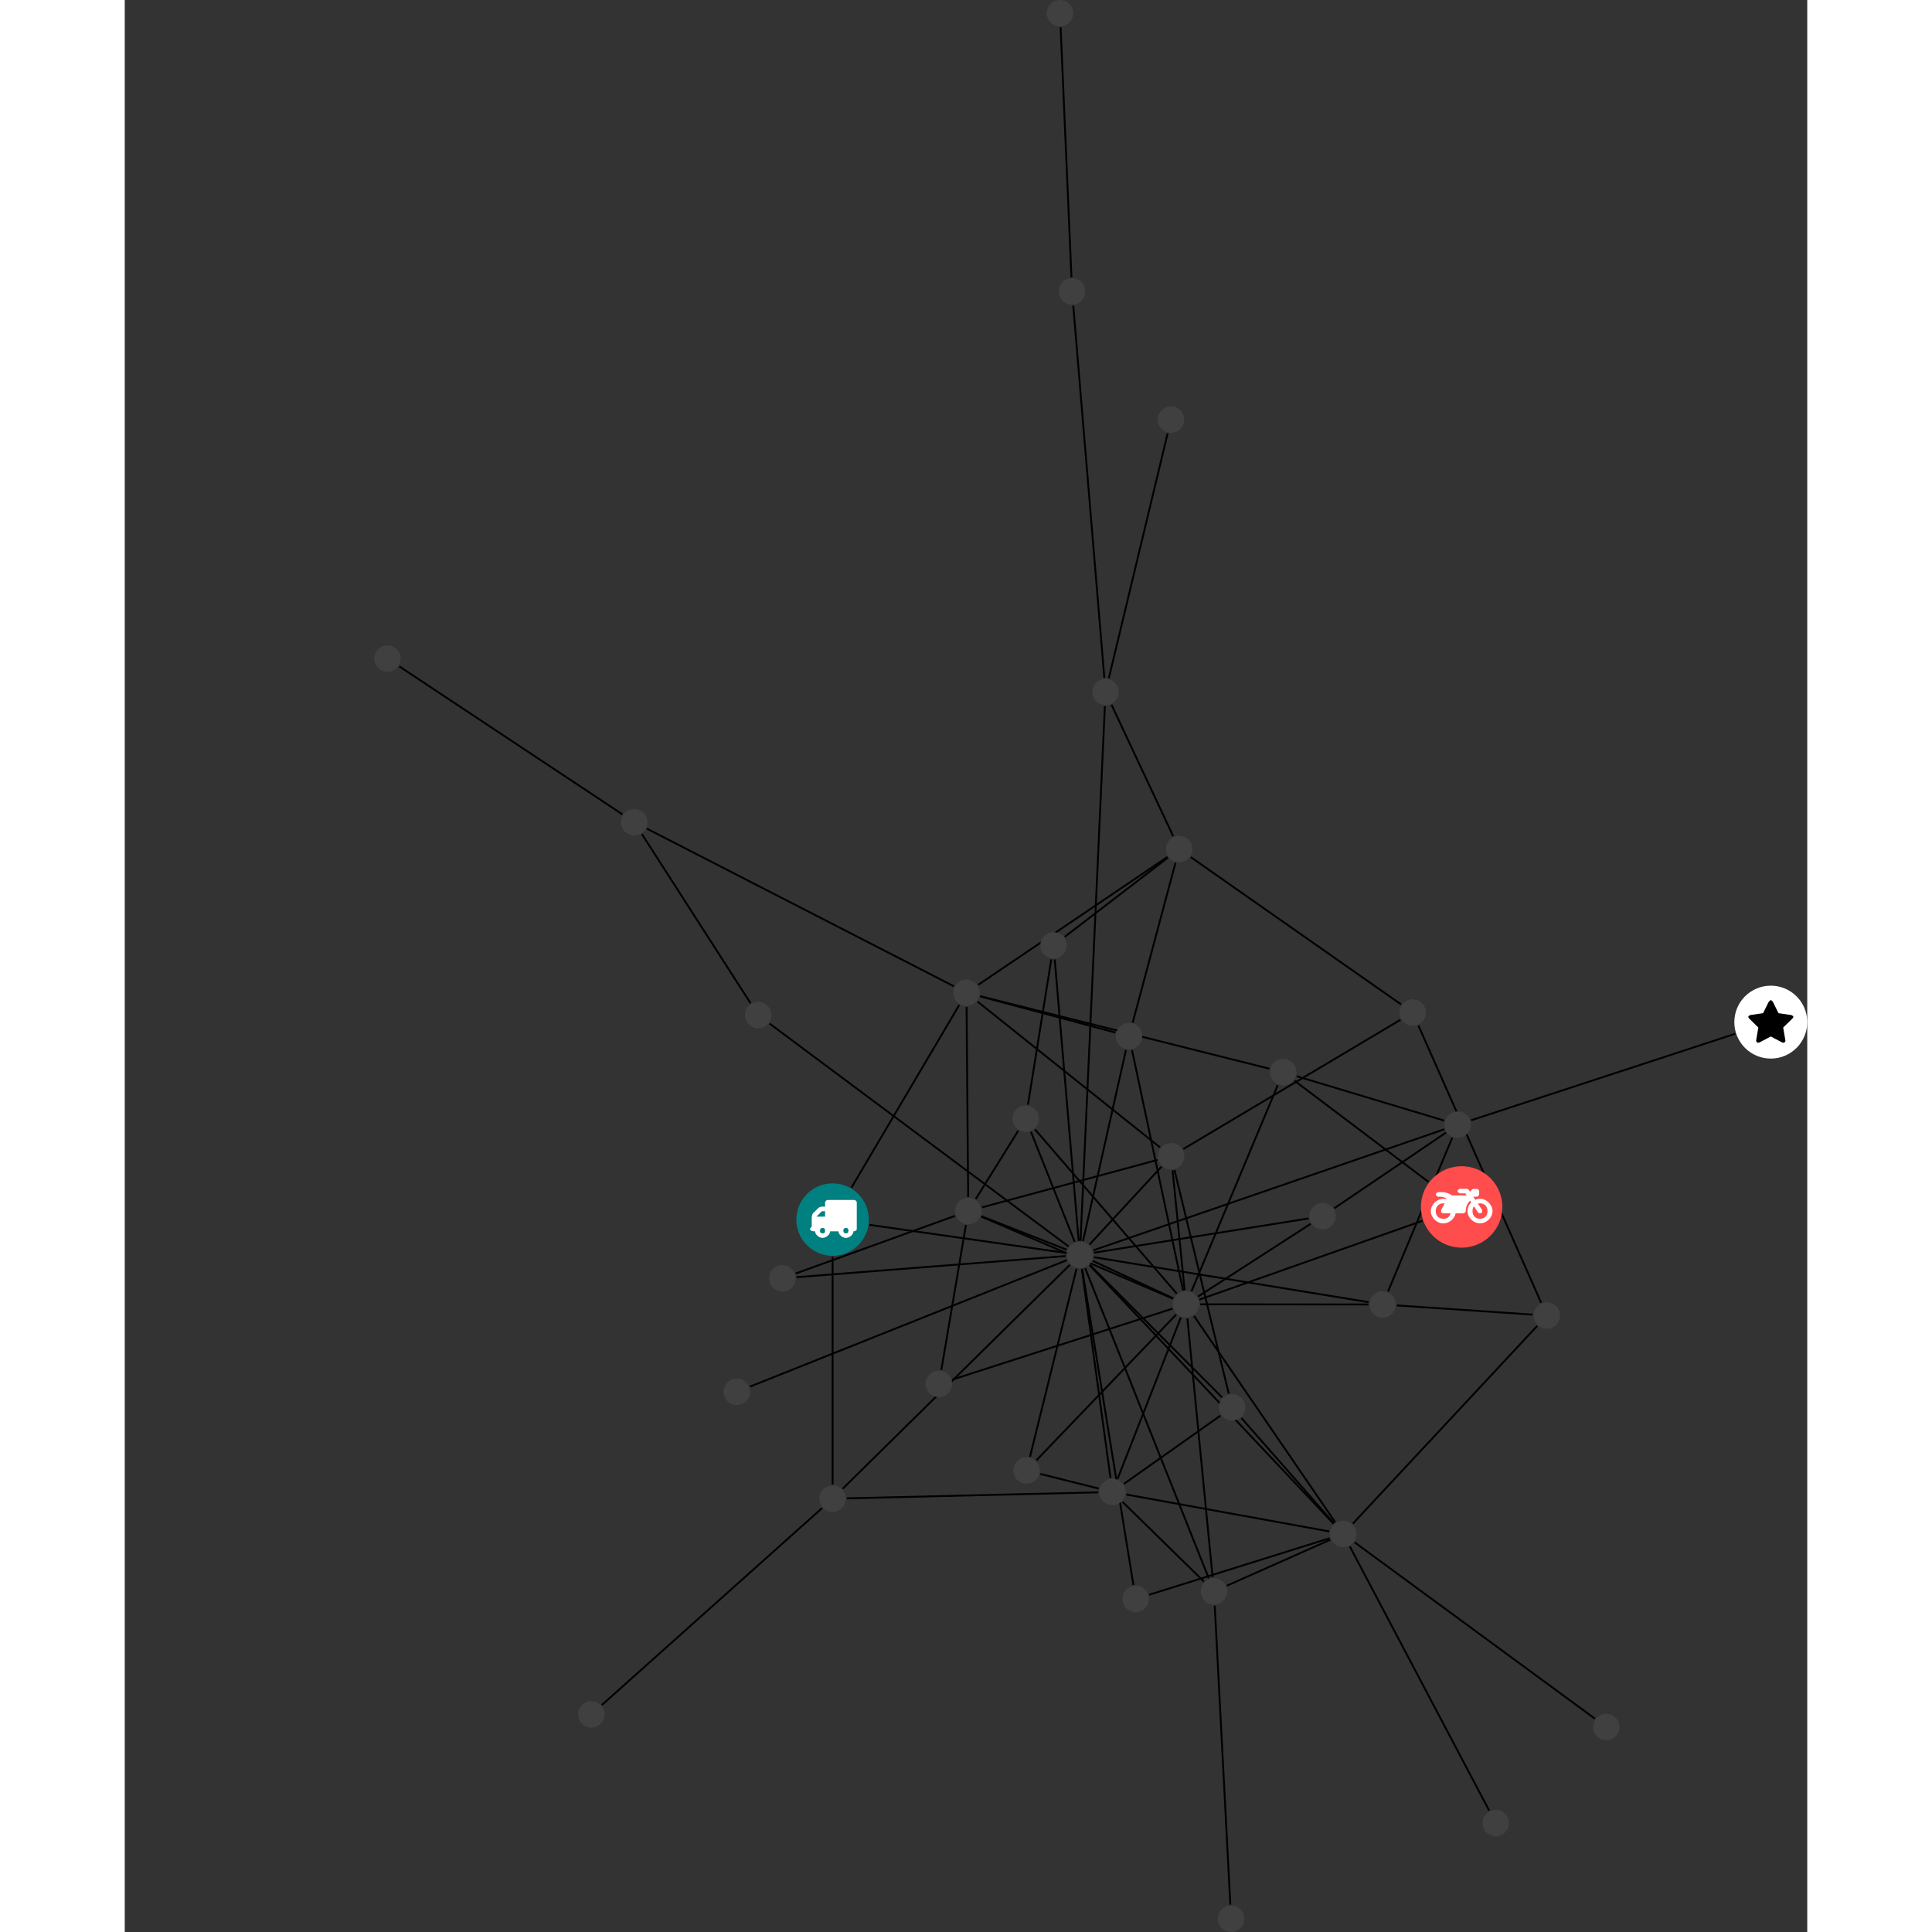 <?xml version="1.0" encoding="UTF-8"?>
<svg xmlns="http://www.w3.org/2000/svg" xmlns:xlink="http://www.w3.org/1999/xlink" width="412.039pt" height="412.039pt" viewBox="-53.213 0.000 358.826 412.039" version="1.1">
<rect x="-53.213" y="0.000" width="358.826" height="412.039" fill="#333333" stroke="none"/>
<defs>
<g>
<symbol overflow="visible" id="glyph0-0">
<path style="stroke:none;" d="M 1.422 -0.75 L 1.422 -7.922 L 3.562 -7.922 L 3.562 -0.891 L 1.422 -0.891 Z M 0.625 0 L 4.531 0 L 4.531 -8.812 L 0.438 -8.812 L 0.438 0 Z M 0.625 0 "/>
</symbol>
<symbol overflow="visible" id="glyph0-1">
<path style="stroke:none;" d="M 3.375 -0.844 C 3.375 -0.453 3.234 -0.266 2.844 -0.266 C 2.469 -0.266 2.297 -0.453 2.297 -0.844 C 2.297 -1.219 2.469 -1.422 2.844 -1.422 C 3.234 -1.422 3.375 -1.219 3.375 -0.844 Z M 1.594 -3.688 L 1.594 -3.859 C 1.594 -3.875 1.578 -3.875 1.594 -3.891 L 2.688 -4.969 C 2.703 -5 2.656 -4.984 2.688 -4.984 L 3.375 -4.984 L 3.375 -3.828 L 1.594 -3.828 Z M 8.359 -0.844 C 8.359 -0.453 8.219 -0.266 7.828 -0.266 C 7.453 -0.266 7.281 -0.453 7.281 -0.844 C 7.281 -1.219 7.453 -1.422 7.828 -1.422 C 8.219 -1.422 8.359 -1.219 8.359 -0.844 Z M 10.141 -6.891 C 10.141 -7.094 9.812 -7.391 9.609 -7.391 L 3.922 -7.391 C 3.719 -7.391 3.375 -7.094 3.375 -6.891 L 3.375 -5.969 L 2.672 -5.969 C 2.469 -5.969 2.078 -5.812 1.938 -5.672 L 0.844 -4.578 C 0.531 -4.266 0.531 -3.734 0.531 -3.328 L 0.531 -1.688 C 0.516 -1.688 0.172 -1.391 0.172 -1.203 C 0.172 -0.781 0.781 -0.703 1.062 -0.703 L 1.25 -0.703 C 1.25 -0.047 2.062 0.703 2.844 0.703 C 3.641 0.703 4.453 -0.047 4.453 -0.703 L 6.234 -0.703 C 6.234 -0.047 7.047 0.703 7.828 0.703 C 8.625 0.703 9.438 -0.047 9.438 -0.703 C 9.547 -0.703 10.141 -0.781 10.141 -1.203 Z M 10.141 -6.891 "/>
</symbol>
<symbol overflow="visible" id="glyph0-2">
<path style="stroke:none;" d="M 12.969 -2.906 C 12.844 -3.984 11.859 -5.016 10.781 -5.219 C 10.234 -5.328 9.703 -5.219 9.328 -5.031 L 8.875 -5.688 L 9.609 -5.688 C 9.812 -5.688 10.141 -5.984 10.141 -6.188 L 10.141 -6.891 C 10.141 -7.094 9.812 -7.391 9.609 -7.391 L 9.047 -7.391 C 8.969 -7.391 8.734 -7.312 8.656 -7.25 L 8.188 -6.766 L 7.891 -7.203 C 7.828 -7.281 7.594 -7.391 7.484 -7.391 L 6.078 -7.391 C 5.906 -7.391 5.547 -7.125 5.516 -6.953 C 5.484 -6.734 5.828 -6.406 6.047 -6.406 L 7.188 -6.406 L 7.484 -5.969 L 4.344 -5.969 C 4.141 -6.125 3.375 -6.672 2.141 -6.672 L 1.422 -6.672 C 1.219 -6.672 0.891 -6.375 0.891 -6.188 C 0.891 -5.984 1.219 -5.688 1.422 -5.688 L 1.781 -5.688 C 2.484 -5.688 2.906 -5.516 3.281 -5.188 L 3.25 -5.141 C 3.078 -5.188 2.797 -5.25 2.5 -5.25 C 1.109 -5.25 -0.172 -4 -0.172 -2.625 C -0.172 -1.25 1.109 0 2.5 0 C 3.75 0 4.953 -1.062 5.109 -2.141 L 6.766 -2.141 C 6.969 -2.141 7.281 -2.438 7.281 -2.625 C 7.281 -3.609 7.688 -4.391 8.219 -4.844 L 8.453 -4.5 C 7.969 -4.062 7.578 -3.203 7.672 -2.359 C 7.781 -1.172 8.969 -0.094 10.141 -0.016 C 11.703 0.094 13.156 -1.344 12.969 -2.906 Z M 2.5 -0.984 C 1.516 -0.984 0.875 -1.641 0.875 -2.625 C 0.875 -3.594 1.516 -4.281 2.5 -4.281 C 2.672 -4.281 2.844 -4.234 2.781 -4.25 L 2.047 -2.891 C 2 -2.781 2 -2.469 2.047 -2.359 C 2.125 -2.25 2.375 -2.141 2.5 -2.141 L 4.031 -2.141 C 3.891 -1.453 3.344 -0.984 2.5 -0.984 Z M 10.328 -0.984 C 9.344 -0.984 8.719 -1.641 8.719 -2.625 C 8.719 -3.109 8.859 -3.469 9.031 -3.641 L 9.906 -2.328 C 9.969 -2.219 10.203 -2.141 10.328 -2.141 C 10.391 -2.141 10.594 -2.188 10.641 -2.234 C 10.812 -2.344 10.844 -2.75 10.734 -2.922 L 9.875 -4.219 C 9.859 -4.219 10.094 -4.281 10.328 -4.281 C 11.297 -4.281 11.922 -3.594 11.922 -2.625 C 11.922 -1.641 11.297 -0.984 10.328 -0.984 Z M 10.328 -0.984 "/>
</symbol>
<symbol overflow="visible" id="glyph0-3">
<path style="stroke:none;" d="M 9.438 -5.078 C 9.438 -5.25 9.078 -5.453 8.938 -5.469 L 6.266 -5.859 L 5.078 -8.266 C 5.031 -8.375 4.75 -8.641 4.625 -8.641 C 4.5 -8.641 4.234 -8.375 4.172 -8.266 L 2.984 -5.859 L 0.312 -5.469 C 0.172 -5.453 -0.172 -5.25 -0.172 -5.078 C -0.172 -4.969 -0.062 -4.781 0.016 -4.719 L 1.969 -2.797 L 1.5 -0.062 C 1.5 -0.016 1.5 0.016 1.5 0.047 C 1.5 0.203 1.75 0.453 1.906 0.453 C 1.984 0.453 2.188 0.406 2.25 0.359 L 4.625 -0.891 L 7 0.359 C 7.062 0.406 7.266 0.453 7.344 0.453 C 7.5 0.453 7.75 0.203 7.75 0.047 C 7.75 0.016 7.75 -0.016 7.734 -0.062 L 7.266 -2.797 L 9.234 -4.719 C 9.297 -4.781 9.438 -4.969 9.438 -5.078 Z M 9.438 -5.078 "/>
</symbol>
</g>
<clipPath id="clip1">
  <path d="M 179 406 L 186 406 L 186 412.039 L 179 412.039 Z M 179 406 "/>
</clipPath>
<clipPath id="clip2">
  <path d="M 290 210 L 305.613 210 L 305.613 226 L 290 226 Z M 290 210 "/>
</clipPath>
</defs>
<g id="surface1">
<path style="fill:none;stroke-width:0.399;stroke-linecap:butt;stroke-linejoin:miter;stroke:rgb(0%,0%,0%);stroke-opacity:1;stroke-miterlimit:10;" d="M 0.001 -7.928 L 0.001 -56.502 " transform="matrix(1,0,0,-1,97.749,260.103)"/>
<path style="fill:none;stroke-width:0.399;stroke-linecap:butt;stroke-linejoin:miter;stroke:rgb(0%,0%,0%);stroke-opacity:1;stroke-miterlimit:10;" d="M 4.028 6.83 L 27.017 45.783 " transform="matrix(1,0,0,-1,97.749,260.103)"/>
<path style="fill:none;stroke-width:0.399;stroke-linecap:butt;stroke-linejoin:miter;stroke:rgb(0%,0%,0%);stroke-opacity:1;stroke-miterlimit:10;" d="M 7.849 -1.12 L 49.755 -7.108 " transform="matrix(1,0,0,-1,97.749,260.103)"/>
<path style="fill:none;stroke-width:0.399;stroke-linecap:butt;stroke-linejoin:miter;stroke:rgb(0%,0%,0%);stroke-opacity:1;stroke-miterlimit:10;" d="M 140.028 -126.034 L 110.31 -69.713 " transform="matrix(1,0,0,-1,97.749,260.103)"/>
<path style="fill:none;stroke-width:0.399;stroke-linecap:butt;stroke-linejoin:miter;stroke:rgb(0%,0%,0%);stroke-opacity:1;stroke-miterlimit:10;" d="M 67.521 -80.006 L 106.021 -67.948 " transform="matrix(1,0,0,-1,97.749,260.103)"/>
<path style="fill:none;stroke-width:0.399;stroke-linecap:butt;stroke-linejoin:miter;stroke:rgb(0%,0%,0%);stroke-opacity:1;stroke-miterlimit:10;" d="M 64.157 -77.932 L 53.228 -10.514 " transform="matrix(1,0,0,-1,97.749,260.103)"/>
<path style="fill:none;stroke-width:0.399;stroke-linecap:butt;stroke-linejoin:miter;stroke:rgb(0%,0%,0%);stroke-opacity:1;stroke-miterlimit:10;" d="M 127.067 8.052 L 98.505 29.626 " transform="matrix(1,0,0,-1,97.749,260.103)"/>
<path style="fill:none;stroke-width:0.399;stroke-linecap:butt;stroke-linejoin:miter;stroke:rgb(0%,0%,0%);stroke-opacity:1;stroke-miterlimit:10;" d="M 125.778 -0.264 L 78.22 -17.061 " transform="matrix(1,0,0,-1,97.749,260.103)"/>
<path style="fill:none;stroke-width:0.399;stroke-linecap:butt;stroke-linejoin:miter;stroke:rgb(0%,0%,0%);stroke-opacity:1;stroke-miterlimit:10;" d="M 162.583 -106.444 L 111.333 -68.831 " transform="matrix(1,0,0,-1,97.749,260.103)"/>
<path style="fill:none;stroke-width:0.399;stroke-linecap:butt;stroke-linejoin:miter;stroke:rgb(0%,0%,0%);stroke-opacity:1;stroke-miterlimit:10;" d="M -17.624 -35.624 L 49.938 -8.655 " transform="matrix(1,0,0,-1,97.749,260.103)"/>
<path style="fill:none;stroke-width:0.399;stroke-linecap:butt;stroke-linejoin:miter;stroke:rgb(0%,0%,0%);stroke-opacity:1;stroke-miterlimit:10;" d="M 84.825 -146.108 L 81.501 -82.315 " transform="matrix(1,0,0,-1,97.749,260.103)"/>
<path style="fill:none;stroke-width:0.399;stroke-linecap:butt;stroke-linejoin:miter;stroke:rgb(0%,0%,0%);stroke-opacity:1;stroke-miterlimit:10;" d="M 192.509 39.63 L 136.185 21.185 " transform="matrix(1,0,0,-1,97.749,260.103)"/>
<path style="fill:none;stroke-width:0.399;stroke-linecap:butt;stroke-linejoin:miter;stroke:rgb(0%,0%,0%);stroke-opacity:1;stroke-miterlimit:10;" d="M 51.325 194.943 L 57.954 115.529 " transform="matrix(1,0,0,-1,97.749,260.103)"/>
<path style="fill:none;stroke-width:0.399;stroke-linecap:butt;stroke-linejoin:miter;stroke:rgb(0%,0%,0%);stroke-opacity:1;stroke-miterlimit:10;" d="M 50.942 200.966 L 48.63 254.275 " transform="matrix(1,0,0,-1,97.749,260.103)"/>
<path style="fill:none;stroke-width:0.399;stroke-linecap:butt;stroke-linejoin:miter;stroke:rgb(0%,0%,0%);stroke-opacity:1;stroke-miterlimit:10;" d="M 84.485 -37.12 L 72.915 10.576 " transform="matrix(1,0,0,-1,97.749,260.103)"/>
<path style="fill:none;stroke-width:0.399;stroke-linecap:butt;stroke-linejoin:miter;stroke:rgb(0%,0%,0%);stroke-opacity:1;stroke-miterlimit:10;" d="M 82.735 -41.795 L 62.146 -56.354 " transform="matrix(1,0,0,-1,97.749,260.103)"/>
<path style="fill:none;stroke-width:0.399;stroke-linecap:butt;stroke-linejoin:miter;stroke:rgb(0%,0%,0%);stroke-opacity:1;stroke-miterlimit:10;" d="M 87.189 -42.319 L 106.911 -64.776 " transform="matrix(1,0,0,-1,97.749,260.103)"/>
<path style="fill:none;stroke-width:0.399;stroke-linecap:butt;stroke-linejoin:miter;stroke:rgb(0%,0%,0%);stroke-opacity:1;stroke-miterlimit:10;" d="M 83.067 -37.917 L 54.876 -9.67 " transform="matrix(1,0,0,-1,97.749,260.103)"/>
<path style="fill:none;stroke-width:0.399;stroke-linecap:butt;stroke-linejoin:miter;stroke:rgb(0%,0%,0%);stroke-opacity:1;stroke-miterlimit:10;" d="M -17.503 46.15 L -40.671 82.22 " transform="matrix(1,0,0,-1,97.749,260.103)"/>
<path style="fill:none;stroke-width:0.399;stroke-linecap:butt;stroke-linejoin:miter;stroke:rgb(0%,0%,0%);stroke-opacity:1;stroke-miterlimit:10;" d="M -13.452 41.81 L 50.325 -5.733 " transform="matrix(1,0,0,-1,97.749,260.103)"/>
<path style="fill:none;stroke-width:0.399;stroke-linecap:butt;stroke-linejoin:miter;stroke:rgb(0%,0%,0%);stroke-opacity:1;stroke-miterlimit:10;" d="M 121.239 45.892 L 76.388 77.306 " transform="matrix(1,0,0,-1,97.749,260.103)"/>
<path style="fill:none;stroke-width:0.399;stroke-linecap:butt;stroke-linejoin:miter;stroke:rgb(0%,0%,0%);stroke-opacity:1;stroke-miterlimit:10;" d="M 124.935 41.4 L 151.106 -17.713 " transform="matrix(1,0,0,-1,97.749,260.103)"/>
<path style="fill:none;stroke-width:0.399;stroke-linecap:butt;stroke-linejoin:miter;stroke:rgb(0%,0%,0%);stroke-opacity:1;stroke-miterlimit:10;" d="M 121.118 42.619 L 74.798 15.052 " transform="matrix(1,0,0,-1,97.749,260.103)"/>
<path style="fill:none;stroke-width:0.399;stroke-linecap:butt;stroke-linejoin:miter;stroke:rgb(0%,0%,0%);stroke-opacity:1;stroke-miterlimit:10;" d="M 130.817 18.552 L 106.993 2.416 " transform="matrix(1,0,0,-1,97.749,260.103)"/>
<path style="fill:none;stroke-width:0.399;stroke-linecap:butt;stroke-linejoin:miter;stroke:rgb(0%,0%,0%);stroke-opacity:1;stroke-miterlimit:10;" d="M 132.153 17.462 L 118.462 -15.315 " transform="matrix(1,0,0,-1,97.749,260.103)"/>
<path style="fill:none;stroke-width:0.399;stroke-linecap:butt;stroke-linejoin:miter;stroke:rgb(0%,0%,0%);stroke-opacity:1;stroke-miterlimit:10;" d="M 130.427 21.115 L 98.985 30.576 " transform="matrix(1,0,0,-1,97.749,260.103)"/>
<path style="fill:none;stroke-width:0.399;stroke-linecap:butt;stroke-linejoin:miter;stroke:rgb(0%,0%,0%);stroke-opacity:1;stroke-miterlimit:10;" d="M 130.462 19.263 L 55.595 -6.553 " transform="matrix(1,0,0,-1,97.749,260.103)"/>
<path style="fill:none;stroke-width:0.399;stroke-linecap:butt;stroke-linejoin:miter;stroke:rgb(0%,0%,0%);stroke-opacity:1;stroke-miterlimit:10;" d="M 41.665 24.501 L 46.638 55.501 " transform="matrix(1,0,0,-1,97.749,260.103)"/>
<path style="fill:none;stroke-width:0.399;stroke-linecap:butt;stroke-linejoin:miter;stroke:rgb(0%,0%,0%);stroke-opacity:1;stroke-miterlimit:10;" d="M 39.595 18.962 L 30.532 4.38 " transform="matrix(1,0,0,-1,97.749,260.103)"/>
<path style="fill:none;stroke-width:0.399;stroke-linecap:butt;stroke-linejoin:miter;stroke:rgb(0%,0%,0%);stroke-opacity:1;stroke-miterlimit:10;" d="M 43.161 19.24 L 73.403 -15.784 " transform="matrix(1,0,0,-1,97.749,260.103)"/>
<path style="fill:none;stroke-width:0.399;stroke-linecap:butt;stroke-linejoin:miter;stroke:rgb(0%,0%,0%);stroke-opacity:1;stroke-miterlimit:10;" d="M 42.302 18.72 L 51.63 -4.733 " transform="matrix(1,0,0,-1,97.749,260.103)"/>
<path style="fill:none;stroke-width:0.399;stroke-linecap:butt;stroke-linejoin:miter;stroke:rgb(0%,0%,0%);stroke-opacity:1;stroke-miterlimit:10;" d="M 49.509 60.314 L 71.524 77.201 " transform="matrix(1,0,0,-1,97.749,260.103)"/>
<path style="fill:none;stroke-width:0.399;stroke-linecap:butt;stroke-linejoin:miter;stroke:rgb(0%,0%,0%);stroke-opacity:1;stroke-miterlimit:10;" d="M 47.372 55.474 L 52.485 -4.53 " transform="matrix(1,0,0,-1,97.749,260.103)"/>
<path style="fill:none;stroke-width:0.399;stroke-linecap:butt;stroke-linejoin:miter;stroke:rgb(0%,0%,0%);stroke-opacity:1;stroke-miterlimit:10;" d="M 71.454 167.673 L 58.911 115.455 " transform="matrix(1,0,0,-1,97.749,260.103)"/>
<path style="fill:none;stroke-width:0.399;stroke-linecap:butt;stroke-linejoin:miter;stroke:rgb(0%,0%,0%);stroke-opacity:1;stroke-miterlimit:10;" d="M 59.489 109.79 L 72.634 81.771 " transform="matrix(1,0,0,-1,97.749,260.103)"/>
<path style="fill:none;stroke-width:0.399;stroke-linecap:butt;stroke-linejoin:miter;stroke:rgb(0%,0%,0%);stroke-opacity:1;stroke-miterlimit:10;" d="M 58.067 109.509 L 52.88 -4.522 " transform="matrix(1,0,0,-1,97.749,260.103)"/>
<path style="fill:none;stroke-width:0.399;stroke-linecap:butt;stroke-linejoin:miter;stroke:rgb(0%,0%,0%);stroke-opacity:1;stroke-miterlimit:10;" d="M -7.87 -11.495 L 26.099 0.794 " transform="matrix(1,0,0,-1,97.749,260.103)"/>
<path style="fill:none;stroke-width:0.399;stroke-linecap:butt;stroke-linejoin:miter;stroke:rgb(0%,0%,0%);stroke-opacity:1;stroke-miterlimit:10;" d="M -7.702 -12.284 L 49.735 -7.772 " transform="matrix(1,0,0,-1,97.749,260.103)"/>
<path style="fill:none;stroke-width:0.399;stroke-linecap:butt;stroke-linejoin:miter;stroke:rgb(0%,0%,0%);stroke-opacity:1;stroke-miterlimit:10;" d="M 23.189 -32.073 L 28.435 -1.155 " transform="matrix(1,0,0,-1,97.749,260.103)"/>
<path style="fill:none;stroke-width:0.399;stroke-linecap:butt;stroke-linejoin:miter;stroke:rgb(0%,0%,0%);stroke-opacity:1;stroke-miterlimit:10;" d="M 25.556 -34.124 L 72.505 -18.991 " transform="matrix(1,0,0,-1,97.749,260.103)"/>
<path style="fill:none;stroke-width:0.399;stroke-linecap:butt;stroke-linejoin:miter;stroke:rgb(0%,0%,0%);stroke-opacity:1;stroke-miterlimit:10;" d="M -49.202 -103.522 L -2.249 -61.534 " transform="matrix(1,0,0,-1,97.749,260.103)"/>
<path style="fill:none;stroke-width:0.399;stroke-linecap:butt;stroke-linejoin:miter;stroke:rgb(0%,0%,0%);stroke-opacity:1;stroke-miterlimit:10;" d="M 73.138 76.123 L 64.005 42.021 " transform="matrix(1,0,0,-1,97.749,260.103)"/>
<path style="fill:none;stroke-width:0.399;stroke-linecap:butt;stroke-linejoin:miter;stroke:rgb(0%,0%,0%);stroke-opacity:1;stroke-miterlimit:10;" d="M 71.415 77.349 L 31.052 50.068 " transform="matrix(1,0,0,-1,97.749,260.103)"/>
<path style="fill:none;stroke-width:0.399;stroke-linecap:butt;stroke-linejoin:miter;stroke:rgb(0%,0%,0%);stroke-opacity:1;stroke-miterlimit:10;" d="M 60.31 39.888 L 31.466 47.599 " transform="matrix(1,0,0,-1,97.749,260.103)"/>
<path style="fill:none;stroke-width:0.399;stroke-linecap:butt;stroke-linejoin:miter;stroke:rgb(0%,0%,0%);stroke-opacity:1;stroke-miterlimit:10;" d="M 63.853 36.154 L 74.747 -15.116 " transform="matrix(1,0,0,-1,97.749,260.103)"/>
<path style="fill:none;stroke-width:0.399;stroke-linecap:butt;stroke-linejoin:miter;stroke:rgb(0%,0%,0%);stroke-opacity:1;stroke-miterlimit:10;" d="M 62.563 36.162 L 53.403 -4.592 " transform="matrix(1,0,0,-1,97.749,260.103)"/>
<path style="fill:none;stroke-width:0.399;stroke-linecap:butt;stroke-linejoin:miter;stroke:rgb(0%,0%,0%);stroke-opacity:1;stroke-miterlimit:10;" d="M -92.417 117.986 L -44.819 86.423 " transform="matrix(1,0,0,-1,97.749,260.103)"/>
<path style="fill:none;stroke-width:0.399;stroke-linecap:butt;stroke-linejoin:miter;stroke:rgb(0%,0%,0%);stroke-opacity:1;stroke-miterlimit:10;" d="M 149.317 -20.268 L 120.31 -18.303 " transform="matrix(1,0,0,-1,97.749,260.103)"/>
<path style="fill:none;stroke-width:0.399;stroke-linecap:butt;stroke-linejoin:miter;stroke:rgb(0%,0%,0%);stroke-opacity:1;stroke-miterlimit:10;" d="M 150.271 -22.678 L 110.958 -64.838 " transform="matrix(1,0,0,-1,97.749,260.103)"/>
<path style="fill:none;stroke-width:0.399;stroke-linecap:butt;stroke-linejoin:miter;stroke:rgb(0%,0%,0%);stroke-opacity:1;stroke-miterlimit:10;" d="M 3.017 -59.448 L 56.665 -58.167 " transform="matrix(1,0,0,-1,97.749,260.103)"/>
<path style="fill:none;stroke-width:0.399;stroke-linecap:butt;stroke-linejoin:miter;stroke:rgb(0%,0%,0%);stroke-opacity:1;stroke-miterlimit:10;" d="M 2.149 -57.401 L 50.595 -9.655 " transform="matrix(1,0,0,-1,97.749,260.103)"/>
<path style="fill:none;stroke-width:0.399;stroke-linecap:butt;stroke-linejoin:miter;stroke:rgb(0%,0%,0%);stroke-opacity:1;stroke-miterlimit:10;" d="M 28.575 45.361 L 28.911 4.837 " transform="matrix(1,0,0,-1,97.749,260.103)"/>
<path style="fill:none;stroke-width:0.399;stroke-linecap:butt;stroke-linejoin:miter;stroke:rgb(0%,0%,0%);stroke-opacity:1;stroke-miterlimit:10;" d="M 30.907 46.498 L 69.845 15.392 " transform="matrix(1,0,0,-1,97.749,260.103)"/>
<path style="fill:none;stroke-width:0.399;stroke-linecap:butt;stroke-linejoin:miter;stroke:rgb(0%,0%,0%);stroke-opacity:1;stroke-miterlimit:10;" d="M 25.868 49.759 L -39.616 83.38 " transform="matrix(1,0,0,-1,97.749,260.103)"/>
<path style="fill:none;stroke-width:0.399;stroke-linecap:butt;stroke-linejoin:miter;stroke:rgb(0%,0%,0%);stroke-opacity:1;stroke-miterlimit:10;" d="M 31.478 47.646 L 93.169 32.177 " transform="matrix(1,0,0,-1,97.749,260.103)"/>
<path style="fill:none;stroke-width:0.399;stroke-linecap:butt;stroke-linejoin:miter;stroke:rgb(0%,0%,0%);stroke-opacity:1;stroke-miterlimit:10;" d="M 31.853 2.607 L 69.29 12.724 " transform="matrix(1,0,0,-1,97.749,260.103)"/>
<path style="fill:none;stroke-width:0.399;stroke-linecap:butt;stroke-linejoin:miter;stroke:rgb(0%,0%,0%);stroke-opacity:1;stroke-miterlimit:10;" d="M 31.712 0.63 L 72.603 -16.877 " transform="matrix(1,0,0,-1,97.749,260.103)"/>
<path style="fill:none;stroke-width:0.399;stroke-linecap:butt;stroke-linejoin:miter;stroke:rgb(0%,0%,0%);stroke-opacity:1;stroke-miterlimit:10;" d="M 31.747 0.716 L 49.935 -6.432 " transform="matrix(1,0,0,-1,97.749,260.103)"/>
<path style="fill:none;stroke-width:0.399;stroke-linecap:butt;stroke-linejoin:miter;stroke:rgb(0%,0%,0%);stroke-opacity:1;stroke-miterlimit:10;" d="M 72.505 10.505 L 75.075 -15.065 " transform="matrix(1,0,0,-1,97.749,260.103)"/>
<path style="fill:none;stroke-width:0.399;stroke-linecap:butt;stroke-linejoin:miter;stroke:rgb(0%,0%,0%);stroke-opacity:1;stroke-miterlimit:10;" d="M 70.157 11.294 L 54.79 -5.319 " transform="matrix(1,0,0,-1,97.749,260.103)"/>
<path style="fill:none;stroke-width:0.399;stroke-linecap:butt;stroke-linejoin:miter;stroke:rgb(0%,0%,0%);stroke-opacity:1;stroke-miterlimit:10;" d="M 101.958 -0.913 L 77.911 -16.428 " transform="matrix(1,0,0,-1,97.749,260.103)"/>
<path style="fill:none;stroke-width:0.399;stroke-linecap:butt;stroke-linejoin:miter;stroke:rgb(0%,0%,0%);stroke-opacity:1;stroke-miterlimit:10;" d="M 101.517 0.248 L 55.724 -7.061 " transform="matrix(1,0,0,-1,97.749,260.103)"/>
<path style="fill:none;stroke-width:0.399;stroke-linecap:butt;stroke-linejoin:miter;stroke:rgb(0%,0%,0%);stroke-opacity:1;stroke-miterlimit:10;" d="M 79.185 -77.19 L 61.837 -60.206 " transform="matrix(1,0,0,-1,97.749,260.103)"/>
<path style="fill:none;stroke-width:0.399;stroke-linecap:butt;stroke-linejoin:miter;stroke:rgb(0%,0%,0%);stroke-opacity:1;stroke-miterlimit:10;" d="M 84.099 -78.077 L 106.142 -68.272 " transform="matrix(1,0,0,-1,97.749,260.103)"/>
<path style="fill:none;stroke-width:0.399;stroke-linecap:butt;stroke-linejoin:miter;stroke:rgb(0%,0%,0%);stroke-opacity:1;stroke-miterlimit:10;" d="M 81.048 -76.299 L 75.669 -21.069 " transform="matrix(1,0,0,-1,97.749,260.103)"/>
<path style="fill:none;stroke-width:0.399;stroke-linecap:butt;stroke-linejoin:miter;stroke:rgb(0%,0%,0%);stroke-opacity:1;stroke-miterlimit:10;" d="M 80.224 -76.499 L 53.86 -10.338 " transform="matrix(1,0,0,-1,97.749,260.103)"/>
<path style="fill:none;stroke-width:0.399;stroke-linecap:butt;stroke-linejoin:miter;stroke:rgb(0%,0%,0%);stroke-opacity:1;stroke-miterlimit:10;" d="M 114.282 -18.1 L 78.392 -18.069 " transform="matrix(1,0,0,-1,97.749,260.103)"/>
<path style="fill:none;stroke-width:0.399;stroke-linecap:butt;stroke-linejoin:miter;stroke:rgb(0%,0%,0%);stroke-opacity:1;stroke-miterlimit:10;" d="M 114.321 -17.612 L 55.72 -8.022 " transform="matrix(1,0,0,-1,97.749,260.103)"/>
<path style="fill:none;stroke-width:0.399;stroke-linecap:butt;stroke-linejoin:miter;stroke:rgb(0%,0%,0%);stroke-opacity:1;stroke-miterlimit:10;" d="M 94.931 28.662 L 76.54 -15.28 " transform="matrix(1,0,0,-1,97.749,260.103)"/>
<path style="fill:none;stroke-width:0.399;stroke-linecap:butt;stroke-linejoin:miter;stroke:rgb(0%,0%,0%);stroke-opacity:1;stroke-miterlimit:10;" d="M 56.751 -57.362 L 44.302 -54.249 " transform="matrix(1,0,0,-1,97.749,260.103)"/>
<path style="fill:none;stroke-width:0.399;stroke-linecap:butt;stroke-linejoin:miter;stroke:rgb(0%,0%,0%);stroke-opacity:1;stroke-miterlimit:10;" d="M 62.649 -58.635 L 105.931 -66.506 " transform="matrix(1,0,0,-1,97.749,260.103)"/>
<path style="fill:none;stroke-width:0.399;stroke-linecap:butt;stroke-linejoin:miter;stroke:rgb(0%,0%,0%);stroke-opacity:1;stroke-miterlimit:10;" d="M 60.782 -55.288 L 74.274 -20.877 " transform="matrix(1,0,0,-1,97.749,260.103)"/>
<path style="fill:none;stroke-width:0.399;stroke-linecap:butt;stroke-linejoin:miter;stroke:rgb(0%,0%,0%);stroke-opacity:1;stroke-miterlimit:10;" d="M 59.271 -55.108 L 53.153 -10.526 " transform="matrix(1,0,0,-1,97.749,260.103)"/>
<path style="fill:none;stroke-width:0.399;stroke-linecap:butt;stroke-linejoin:miter;stroke:rgb(0%,0%,0%);stroke-opacity:1;stroke-miterlimit:10;" d="M 43.462 -51.338 L 73.286 -20.245 " transform="matrix(1,0,0,-1,97.749,260.103)"/>
<path style="fill:none;stroke-width:0.399;stroke-linecap:butt;stroke-linejoin:miter;stroke:rgb(0%,0%,0%);stroke-opacity:1;stroke-miterlimit:10;" d="M 42.099 -50.584 L 52.021 -10.467 " transform="matrix(1,0,0,-1,97.749,260.103)"/>
<path style="fill:none;stroke-width:0.399;stroke-linecap:butt;stroke-linejoin:miter;stroke:rgb(0%,0%,0%);stroke-opacity:1;stroke-miterlimit:10;" d="M 107.196 -64.553 L 77.079 -20.557 " transform="matrix(1,0,0,-1,97.749,260.103)"/>
<path style="fill:none;stroke-width:0.399;stroke-linecap:butt;stroke-linejoin:miter;stroke:rgb(0%,0%,0%);stroke-opacity:1;stroke-miterlimit:10;" d="M 106.829 -64.85 L 54.813 -9.729 " transform="matrix(1,0,0,-1,97.749,260.103)"/>
<path style="fill:none;stroke-width:0.399;stroke-linecap:butt;stroke-linejoin:miter;stroke:rgb(0%,0%,0%);stroke-opacity:1;stroke-miterlimit:10;" d="M 72.638 -16.792 L 55.481 -8.807 " transform="matrix(1,0,0,-1,97.749,260.103)"/>
<path style=" stroke:none;fill-rule:nonzero;fill:rgb(0%,50%,50%);fill-opacity:1;" d="M 105.477 260.102 C 105.477 255.836 102.016 252.375 97.75 252.375 C 93.48 252.375 90.02 255.836 90.02 260.102 C 90.02 264.371 93.48 267.832 97.75 267.832 C 102.016 267.832 105.477 264.371 105.477 260.102 Z M 105.477 260.102 "/>
<g style="fill:rgb(100%,100%,100%);fill-opacity:1;">
  <use xlink:href="#glyph0-1" x="92.767" y="263.306"/>
</g>
<path style=" stroke:none;fill-rule:nonzero;fill:rgb(25%,25%,25%);fill-opacity:1;" d="M 242 388.805 C 242 387.25 240.738 385.988 239.184 385.988 C 237.625 385.988 236.363 387.25 236.363 388.805 C 236.363 390.363 237.625 391.625 239.184 391.625 C 240.738 391.625 242 390.363 242 388.805 Z M 242 388.805 "/>
<path style=" stroke:none;fill-rule:nonzero;fill:rgb(25%,25%,25%);fill-opacity:1;" d="M 165.203 341.012 C 165.203 339.457 163.945 338.195 162.387 338.195 C 160.832 338.195 159.57 339.457 159.57 341.012 C 159.57 342.57 160.832 343.828 162.387 343.828 C 163.945 343.828 165.203 342.57 165.203 341.012 Z M 165.203 341.012 "/>
<path style=" stroke:none;fill-rule:nonzero;fill:rgb(100%,29.999%,29.999%);fill-opacity:1;" d="M 240.59 257.406 C 240.59 252.609 236.703 248.719 231.906 248.719 C 227.105 248.719 223.219 252.609 223.219 257.406 C 223.219 262.203 227.105 266.094 231.906 266.094 C 236.703 266.094 240.59 262.203 240.59 257.406 Z M 240.59 257.406 "/>
<g style="fill:rgb(100%,100%,100%);fill-opacity:1;">
  <use xlink:href="#glyph0-2" x="225.504" y="260.918"/>
</g>
<path style=" stroke:none;fill-rule:nonzero;fill:rgb(25%,25%,25%);fill-opacity:1;" d="M 265.582 368.328 C 265.582 366.773 264.32 365.512 262.762 365.512 C 261.207 365.512 259.945 366.773 259.945 368.328 C 259.945 369.887 261.207 371.148 262.762 371.148 C 264.32 371.148 265.582 369.887 265.582 368.328 Z M 265.582 368.328 "/>
<path style=" stroke:none;fill-rule:nonzero;fill:rgb(25%,25%,25%);fill-opacity:1;" d="M 80.141 296.848 C 80.141 295.289 78.879 294.027 77.32 294.027 C 75.766 294.027 74.504 295.289 74.504 296.848 C 74.504 298.402 75.766 299.664 77.32 299.664 C 78.879 299.664 80.141 298.402 80.141 296.848 Z M 80.141 296.848 "/>
<g clip-path="url(#clip1)" clip-rule="nonzero">
<path style=" stroke:none;fill-rule:nonzero;fill:rgb(25%,25%,25%);fill-opacity:1;" d="M 185.551 409.223 C 185.551 407.664 184.289 406.402 182.73 406.402 C 181.176 406.402 179.914 407.664 179.914 409.223 C 179.914 410.777 181.176 412.039 182.73 412.039 C 184.289 412.039 185.551 410.777 185.551 409.223 Z M 185.551 409.223 "/>
</g>
<g clip-path="url(#clip2)" clip-rule="nonzero">
<path style=" stroke:none;fill-rule:nonzero;fill:rgb(100%,100%,100%);fill-opacity:1;" d="M 305.613 217.992 C 305.613 213.695 302.129 210.215 297.836 210.215 C 293.543 210.215 290.062 213.695 290.062 217.992 C 290.062 222.285 293.543 225.766 297.836 225.766 C 302.129 225.766 305.613 222.285 305.613 217.992 Z M 305.613 217.992 "/>
</g>
<g style="fill:rgb(0%,0%,0%);fill-opacity:1;">
  <use xlink:href="#glyph0-3" x="293.214" y="221.941"/>
</g>
<path style=" stroke:none;fill-rule:nonzero;fill:rgb(25%,25%,25%);fill-opacity:1;" d="M 151.641 62.156 C 151.641 60.598 150.379 59.336 148.82 59.336 C 147.266 59.336 146.004 60.598 146.004 62.156 C 146.004 63.711 147.266 64.973 148.82 64.973 C 150.379 64.973 151.641 63.711 151.641 62.156 Z M 151.641 62.156 "/>
<path style=" stroke:none;fill-rule:nonzero;fill:rgb(25%,25%,25%);fill-opacity:1;" d="M 185.766 300.152 C 185.766 298.598 184.504 297.336 182.945 297.336 C 181.391 297.336 180.129 298.598 180.129 300.152 C 180.129 301.711 181.391 302.973 182.945 302.973 C 184.504 302.973 185.766 301.711 185.766 300.152 Z M 185.766 300.152 "/>
<path style=" stroke:none;fill-rule:nonzero;fill:rgb(25%,25%,25%);fill-opacity:1;" d="M 84.695 216.492 C 84.695 214.934 83.434 213.672 81.875 213.672 C 80.32 213.672 79.059 214.934 79.059 216.492 C 79.059 218.047 80.32 219.309 81.875 219.309 C 83.434 219.309 84.695 218.047 84.695 216.492 Z M 84.695 216.492 "/>
<path style=" stroke:none;fill-rule:nonzero;fill:rgb(25%,25%,25%);fill-opacity:1;" d="M 224.277 215.941 C 224.277 214.387 223.016 213.125 221.461 213.125 C 219.902 213.125 218.641 214.387 218.641 215.941 C 218.641 217.5 219.902 218.762 221.461 218.762 C 223.016 218.762 224.277 217.5 224.277 215.941 Z M 224.277 215.941 "/>
<path style=" stroke:none;fill-rule:nonzero;fill:rgb(25%,25%,25%);fill-opacity:1;" d="M 233.883 239.855 C 233.883 238.301 232.621 237.039 231.062 237.039 C 229.508 237.039 228.246 238.301 228.246 239.855 C 228.246 241.414 229.508 242.676 231.062 242.676 C 232.621 242.676 233.883 241.414 233.883 239.855 Z M 233.883 239.855 "/>
<path style=" stroke:none;fill-rule:nonzero;fill:rgb(25%,25%,25%);fill-opacity:1;" d="M 141.754 238.578 C 141.754 237.023 140.492 235.762 138.938 235.762 C 137.379 235.762 136.117 237.023 136.117 238.578 C 136.117 240.137 137.379 241.398 138.938 241.398 C 140.492 241.398 141.754 240.137 141.754 238.578 Z M 141.754 238.578 "/>
<path style=" stroke:none;fill-rule:nonzero;fill:rgb(25%,25%,25%);fill-opacity:1;" d="M 147.684 201.625 C 147.684 200.066 146.422 198.805 144.863 198.805 C 143.309 198.805 142.047 200.066 142.047 201.625 C 142.047 203.18 143.309 204.441 144.863 204.441 C 146.422 204.441 147.684 203.18 147.684 201.625 Z M 147.684 201.625 "/>
<path style=" stroke:none;fill-rule:nonzero;fill:rgb(25%,25%,25%);fill-opacity:1;" d="M 172.727 89.496 C 172.727 87.941 171.465 86.68 169.906 86.68 C 168.352 86.68 167.09 87.941 167.09 89.496 C 167.09 91.055 168.352 92.316 169.906 92.316 C 171.465 92.316 172.727 91.055 172.727 89.496 Z M 172.727 89.496 "/>
<path style=" stroke:none;fill-rule:nonzero;fill:rgb(25%,25%,25%);fill-opacity:1;" d="M 158.773 147.582 C 158.773 146.027 157.512 144.766 155.953 144.766 C 154.398 144.766 153.137 146.027 153.137 147.582 C 153.137 149.137 154.398 150.398 155.953 150.398 C 157.512 150.398 158.773 149.137 158.773 147.582 Z M 158.773 147.582 "/>
<path style=" stroke:none;fill-rule:nonzero;fill:rgb(25%,25%,25%);fill-opacity:1;" d="M 149.066 2.816 C 149.066 1.262 147.805 0 146.246 0 C 144.691 0 143.43 1.262 143.43 2.816 C 143.43 4.375 144.691 5.637 146.246 5.637 C 147.805 5.637 149.066 4.375 149.066 2.816 Z M 149.066 2.816 "/>
<path style=" stroke:none;fill-rule:nonzero;fill:rgb(25%,25%,25%);fill-opacity:1;" d="M 89.859 272.625 C 89.859 271.066 88.598 269.805 87.039 269.805 C 85.484 269.805 84.223 271.066 84.223 272.625 C 84.223 274.18 85.484 275.441 87.039 275.441 C 88.598 275.441 89.859 274.18 89.859 272.625 Z M 89.859 272.625 "/>
<path style=" stroke:none;fill-rule:nonzero;fill:rgb(25%,25%,25%);fill-opacity:1;" d="M 123.25 295.152 C 123.25 293.594 121.988 292.332 120.43 292.332 C 118.875 292.332 117.613 293.594 117.613 295.152 C 117.613 296.707 118.875 297.969 120.43 297.969 C 121.988 297.969 123.25 296.707 123.25 295.152 Z M 123.25 295.152 "/>
<path style=" stroke:none;fill-rule:nonzero;fill:rgb(25%,25%,25%);fill-opacity:1;" d="M 49.117 365.637 C 49.117 364.078 47.855 362.816 46.301 362.816 C 44.742 362.816 43.48 364.078 43.48 365.637 C 43.48 367.191 44.742 368.453 46.301 368.453 C 47.855 368.453 49.117 367.191 49.117 365.637 Z M 49.117 365.637 "/>
<path style=" stroke:none;fill-rule:nonzero;fill:rgb(25%,25%,25%);fill-opacity:1;" d="M 174.484 181.066 C 174.484 179.512 173.223 178.25 171.664 178.25 C 170.109 178.25 168.848 179.512 168.848 181.066 C 168.848 182.625 170.109 183.887 171.664 183.887 C 173.223 183.887 174.484 182.625 174.484 181.066 Z M 174.484 181.066 "/>
<path style=" stroke:none;fill-rule:nonzero;fill:rgb(25%,25%,25%);fill-opacity:1;" d="M 163.789 220.996 C 163.789 219.441 162.527 218.18 160.973 218.18 C 159.414 218.18 158.152 219.441 158.152 220.996 C 158.152 222.551 159.414 223.812 160.973 223.812 C 162.527 223.812 163.789 222.551 163.789 220.996 Z M 163.789 220.996 "/>
<path style=" stroke:none;fill-rule:nonzero;fill:rgb(25%,25%,25%);fill-opacity:1;" d="M 5.637 140.453 C 5.637 138.898 4.375 137.637 2.816 137.637 C 1.262 137.637 0 138.898 0 140.453 C 0 142.008 1.262 143.27 2.816 143.27 C 4.375 143.27 5.637 142.008 5.637 140.453 Z M 5.637 140.453 "/>
<path style=" stroke:none;fill-rule:nonzero;fill:rgb(25%,25%,25%);fill-opacity:1;" d="M 252.895 280.574 C 252.895 279.02 251.633 277.758 250.074 277.758 C 248.52 277.758 247.258 279.02 247.258 280.574 C 247.258 282.133 248.52 283.395 250.074 283.395 C 251.633 283.395 252.895 282.133 252.895 280.574 Z M 252.895 280.574 "/>
<path style=" stroke:none;fill-rule:nonzero;fill:rgb(25%,25%,25%);fill-opacity:1;" d="M 100.566 319.621 C 100.566 318.066 99.305 316.805 97.75 316.805 C 96.191 316.805 94.93 318.066 94.93 319.621 C 94.93 321.18 96.191 322.441 97.75 322.441 C 99.305 322.441 100.566 321.18 100.566 319.621 Z M 100.566 319.621 "/>
<path style=" stroke:none;fill-rule:nonzero;fill:rgb(25%,25%,25%);fill-opacity:1;" d="M 129.117 211.723 C 129.117 210.168 127.855 208.906 126.301 208.906 C 124.742 208.906 123.48 210.168 123.48 211.723 C 123.48 213.281 124.742 214.543 126.301 214.543 C 127.855 214.543 129.117 213.281 129.117 211.723 Z M 129.117 211.723 "/>
<path style=" stroke:none;fill-rule:nonzero;fill:rgb(25%,25%,25%);fill-opacity:1;" d="M 129.504 258.281 C 129.504 256.727 128.242 255.465 126.688 255.465 C 125.129 255.465 123.867 256.727 123.867 258.281 C 123.867 259.84 125.129 261.102 126.688 261.102 C 128.242 261.102 129.504 259.84 129.504 258.281 Z M 129.504 258.281 "/>
<path style=" stroke:none;fill-rule:nonzero;fill:rgb(25%,25%,25%);fill-opacity:1;" d="M 172.77 246.594 C 172.77 245.035 171.508 243.773 169.953 243.773 C 168.395 243.773 167.133 245.035 167.133 246.594 C 167.133 248.148 168.395 249.41 169.953 249.41 C 171.508 249.41 172.77 248.148 172.77 246.594 Z M 172.77 246.594 "/>
<path style=" stroke:none;fill-rule:nonzero;fill:rgb(25%,25%,25%);fill-opacity:1;" d="M 205.062 259.379 C 205.062 257.824 203.801 256.562 202.242 256.562 C 200.688 256.562 199.426 257.824 199.426 259.379 C 199.426 260.934 200.688 262.195 202.242 262.195 C 203.801 262.195 205.062 260.934 205.062 259.379 Z M 205.062 259.379 "/>
<path style=" stroke:none;fill-rule:nonzero;fill:rgb(25%,25%,25%);fill-opacity:1;" d="M 58.266 175.348 C 58.266 173.789 57.004 172.527 55.445 172.527 C 53.891 172.527 52.629 173.789 52.629 175.348 C 52.629 176.902 53.891 178.164 55.445 178.164 C 57.004 178.164 58.266 176.902 58.266 175.348 Z M 58.266 175.348 "/>
<path style=" stroke:none;fill-rule:nonzero;fill:rgb(25%,25%,25%);fill-opacity:1;" d="M 181.906 339.402 C 181.906 337.848 180.645 336.586 179.09 336.586 C 177.535 336.586 176.273 337.848 176.273 339.402 C 176.273 340.961 177.535 342.223 179.09 342.223 C 180.645 342.223 181.906 340.961 181.906 339.402 Z M 181.906 339.402 "/>
<path style=" stroke:none;fill-rule:nonzero;fill:rgb(25%,25%,25%);fill-opacity:1;" d="M 217.863 278.203 C 217.863 276.648 216.602 275.387 215.047 275.387 C 213.492 275.387 212.23 276.648 212.23 278.203 C 212.23 279.762 213.492 281.023 215.047 281.023 C 216.602 281.023 217.863 279.762 217.863 278.203 Z M 217.863 278.203 "/>
<path style=" stroke:none;fill-rule:nonzero;fill:rgb(25%,25%,25%);fill-opacity:1;" d="M 196.66 228.656 C 196.66 227.102 195.398 225.84 193.844 225.84 C 192.285 225.84 191.023 227.102 191.023 228.656 C 191.023 230.215 192.285 231.477 193.844 231.477 C 195.398 231.477 196.66 230.215 196.66 228.656 Z M 196.66 228.656 "/>
<path style=" stroke:none;fill-rule:nonzero;fill:rgb(25%,25%,25%);fill-opacity:1;" d="M 160.246 318.199 C 160.246 316.641 158.984 315.379 157.43 315.379 C 155.871 315.379 154.609 316.641 154.609 318.199 C 154.609 319.754 155.871 321.016 157.43 321.016 C 158.984 321.016 160.246 319.754 160.246 318.199 Z M 160.246 318.199 "/>
<path style=" stroke:none;fill-rule:nonzero;fill:rgb(25%,25%,25%);fill-opacity:1;" d="M 141.938 313.617 C 141.938 312.062 140.676 310.801 139.121 310.801 C 137.562 310.801 136.301 312.062 136.301 313.617 C 136.301 315.172 137.562 316.434 139.121 316.434 C 140.676 316.434 141.938 315.172 141.938 313.617 Z M 141.938 313.617 "/>
<path style=" stroke:none;fill-rule:nonzero;fill:rgb(25%,25%,25%);fill-opacity:1;" d="M 209.465 327.148 C 209.465 325.59 208.203 324.328 206.648 324.328 C 205.09 324.328 203.828 325.59 203.828 327.148 C 203.828 328.703 205.09 329.965 206.648 329.965 C 208.203 329.965 209.465 328.703 209.465 327.148 Z M 209.465 327.148 "/>
<path style=" stroke:none;fill-rule:nonzero;fill:rgb(25%,25%,25%);fill-opacity:1;" d="M 175.941 278.168 C 175.941 276.613 174.68 275.352 173.121 275.352 C 171.566 275.352 170.305 276.613 170.305 278.168 C 170.305 279.723 171.566 280.984 173.121 280.984 C 174.68 280.984 175.941 279.723 175.941 278.168 Z M 175.941 278.168 "/>
<path style=" stroke:none;fill-rule:nonzero;fill:rgb(25%,25%,25%);fill-opacity:1;" d="M 153.309 267.637 C 153.309 266.082 152.047 264.82 150.492 264.82 C 148.934 264.82 147.672 266.082 147.672 267.637 C 147.672 269.195 148.934 270.457 150.492 270.457 C 152.047 270.457 153.309 269.195 153.309 267.637 Z M 153.309 267.637 "/>
</g>
</svg>
